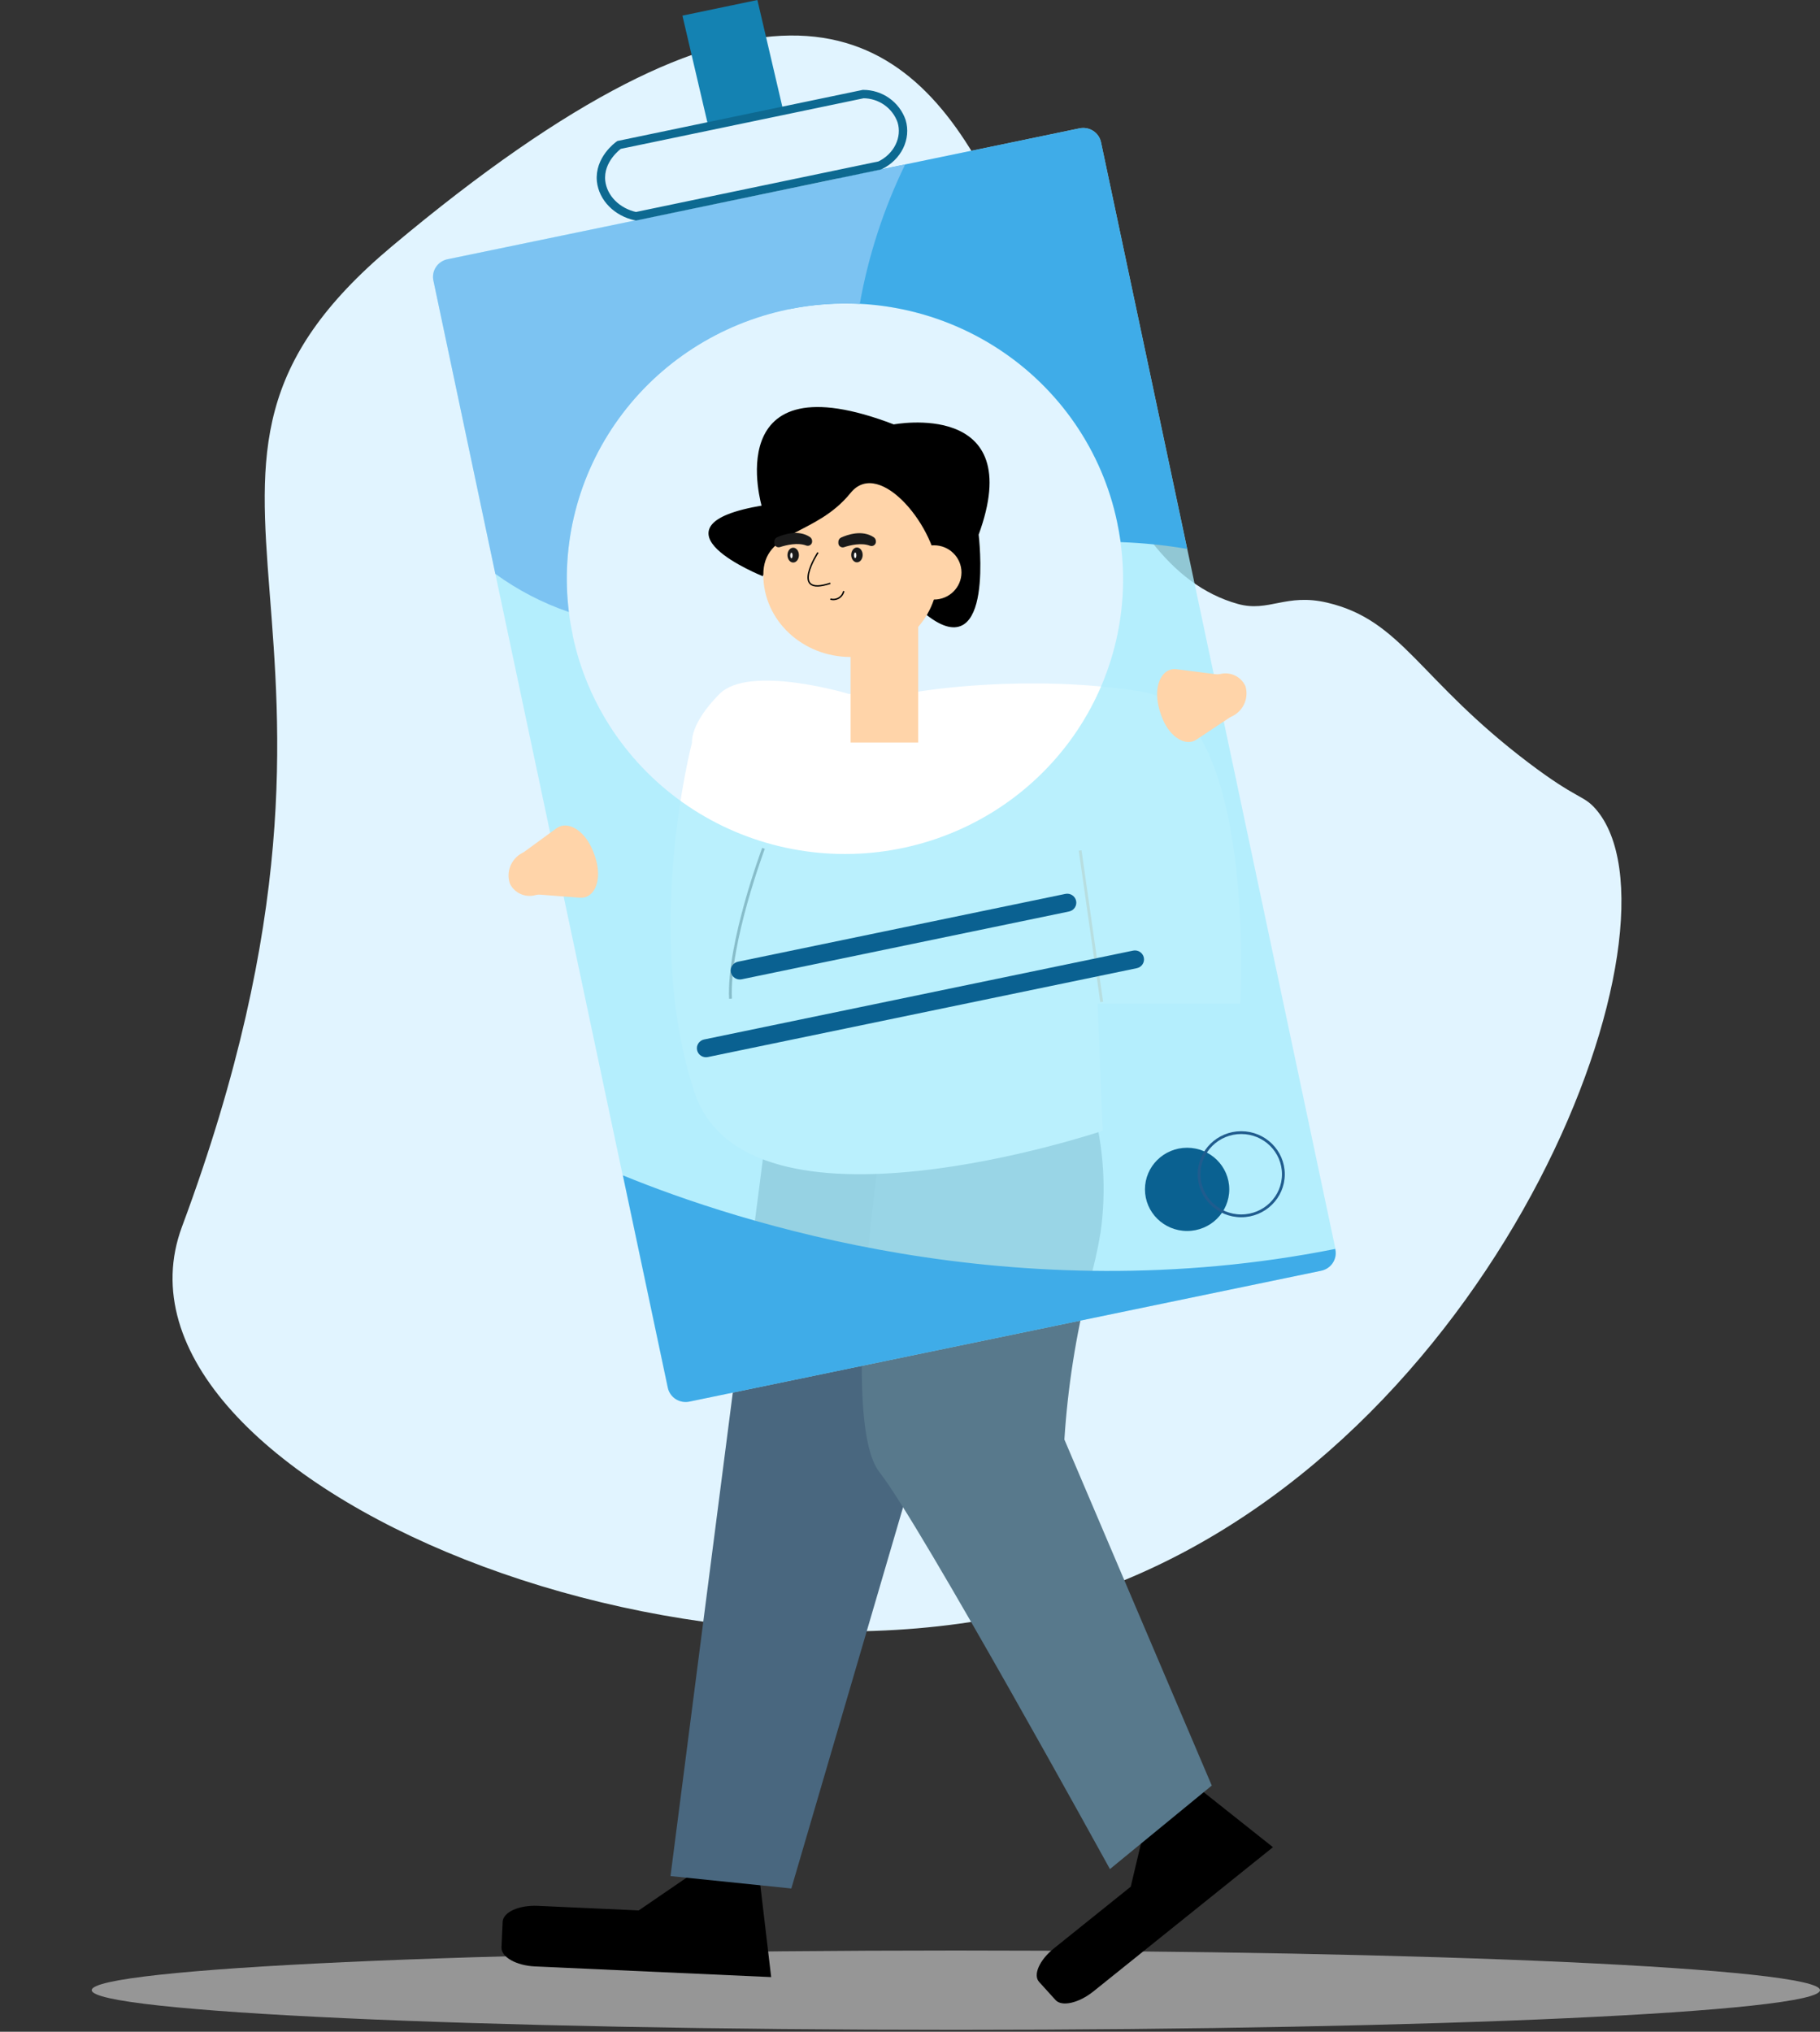 <svg width="473" height="528" viewBox="0 0 473 528" fill="none" xmlns="http://www.w3.org/2000/svg">
<rect x="0" y="0" width="473" height="528" fill="#333333" stroke="none"/>
<g clip-path="url(#clip0_548:1994)">
<path opacity="0.54" d="M248.42 527.493C372.452 527.493 473 522.879 473 517.186C473 511.494 372.452 506.879 248.42 506.879C124.387 506.879 23.839 511.494 23.839 517.186C23.839 522.879 124.387 527.493 248.42 527.493Z" fill="#EBEBEB"/>
<path d="M101.838 64.022C289.771 -93.614 249.528 136.982 321.742 156.956C329.753 159.177 334.221 154.082 344.957 156.619C364.445 161.224 368.649 176.526 397.144 198.132C410.034 207.91 411.46 206.517 414.713 210.248C440.217 239.587 391.469 371.051 290.432 411.363C186.695 452.751 22.817 384.556 47.303 318.77C107.045 158.219 30.076 124.209 101.838 64.022Z" fill="#E1F4FF"/>
<path d="M308.49 462.295L330.831 480.03L284.098 517.564C280.336 520.543 275.97 521.536 274.341 519.768L270.056 515.042C268.416 513.244 270.136 509.342 273.898 506.333L293.865 490.297L298.633 470.219" fill="black"/>
<path d="M196.979 484.647L200.419 513.79L139.061 511.02C134.133 510.792 130.22 508.567 130.33 506.055L130.632 499.432C130.743 496.92 134.837 495.053 139.765 495.271L165.998 496.463L184.104 484.071" fill="black"/>
<path d="M198.378 300.332L261.898 298.883L205.66 490.763L174.257 487.536L198.378 300.332Z" fill="#49677F"/>
<path d="M283.927 287.374C286.853 298.09 287.568 309.277 286.029 320.271C285.259 324.913 284.211 329.505 282.891 334.024C279.588 347.166 277.49 360.576 276.624 374.09C289.399 404.071 302.167 434.045 314.928 464.013L288.463 485.719C288.463 485.719 239.005 395.796 228.594 382.62C218.183 369.443 228.594 299.667 228.594 299.667L283.927 287.374Z" fill="#58798C"/>
<path d="M198.378 149.402C198.378 149.402 167.145 136.9 198.378 131.687C198.378 131.687 186.88 93.249 232.245 110.666C232.245 110.666 266.757 104.053 253.972 138.896C253.972 138.896 258.136 172.945 241.036 159.52" fill="black"/>
<path d="M198.378 149.402C198.378 149.402 167.145 136.9 198.378 131.687C198.378 131.687 186.88 93.249 232.245 110.666C232.245 110.666 266.757 104.053 253.972 138.896C253.972 138.896 258.136 172.945 241.036 159.52" stroke="black" stroke-width="0.727" stroke-miterlimit="10"/>
<path d="M220.658 180.342C220.658 180.342 194.747 172.528 186.981 180.342C179.216 188.157 179.85 192.953 179.85 192.953C179.85 192.953 166.914 242.204 180.413 283.651C193.912 325.097 286.562 293.858 286.562 293.858L285.275 260.822H322.341C322.341 260.822 326.817 184.543 296.782 179.737C266.747 174.931 238.633 179.737 238.633 179.737" fill="white"/>
<path d="M221.06 192.953H238.633V160.92H221.06V192.953Z" fill="#FFD4A9"/>
<path d="M198.377 149.402C198.377 161.178 208.537 170.731 221.07 170.731C233.603 170.731 243.752 161.178 243.752 149.402C243.752 137.625 228.664 118.719 221.07 128.083C211.846 139.492 198.377 137.625 198.377 149.402Z" fill="#FFD4A9"/>
<path d="M198.428 220.458C198.428 220.458 189.174 245.084 189.848 259.532" stroke="black" stroke-width="0.727" stroke-miterlimit="10"/>
<path d="M242.736 155.806C246.681 155.806 249.878 152.65 249.878 148.756C249.878 144.863 246.681 141.706 242.736 141.706C238.792 141.706 235.595 144.863 235.595 148.756C235.595 152.65 238.792 155.806 242.736 155.806Z" fill="#FFD4A9"/>
<path d="M286.321 260.385L280.718 221.024" stroke="#F2A36D" stroke-width="0.727" stroke-miterlimit="10"/>
<path d="M212.58 143.583C212.58 143.583 205.067 155.141 215.799 151.586" stroke="black" stroke-width="0.363" stroke-miterlimit="10"/>
<path d="M209.553 141.776C207.33 140.932 204.413 141.617 202.683 142.183C202.506 142.233 202.32 142.24 202.14 142.203C201.96 142.167 201.791 142.089 201.648 141.975C201.505 141.861 201.392 141.715 201.318 141.549C201.245 141.383 201.212 141.202 201.224 141.021V140.773C201.217 140.541 201.278 140.312 201.399 140.113C201.521 139.914 201.697 139.753 201.908 139.651C203.487 138.936 207.461 137.496 210.528 139.581C210.696 139.702 210.832 139.86 210.925 140.044C211.017 140.227 211.064 140.429 211.062 140.634C211.075 140.82 211.042 141.006 210.965 141.176C210.888 141.346 210.769 141.494 210.62 141.607C210.47 141.72 210.294 141.795 210.108 141.825C209.922 141.854 209.731 141.837 209.553 141.776Z" fill="#1A1A1A"/>
<path d="M226.099 141.825C223.896 140.971 220.999 141.657 219.279 142.223C219.108 142.263 218.93 142.263 218.759 142.224C218.587 142.184 218.428 142.106 218.292 141.995C218.157 141.885 218.049 141.745 217.978 141.586C217.906 141.427 217.873 141.254 217.881 141.081V140.842C217.874 140.609 217.934 140.378 218.055 140.178C218.176 139.977 218.353 139.815 218.565 139.71C220.124 138.995 224.067 137.566 227.115 139.641C227.28 139.764 227.413 139.923 227.504 140.106C227.594 140.289 227.641 140.49 227.638 140.693C227.652 140.882 227.618 141.071 227.539 141.243C227.459 141.415 227.337 141.564 227.184 141.677C227.03 141.79 226.85 141.863 226.661 141.889C226.471 141.915 226.278 141.893 226.099 141.825Z" fill="#1A1A1A"/>
<path d="M222.709 146.135C223.532 146.135 224.198 145.272 224.198 144.208C224.198 143.145 223.532 142.282 222.709 142.282C221.887 142.282 221.221 143.145 221.221 144.208C221.221 145.272 221.887 146.135 222.709 146.135Z" fill="#1A1A1A"/>
<path d="M222.257 145.043C222.424 145.043 222.559 144.714 222.559 144.308C222.559 143.902 222.424 143.573 222.257 143.573C222.09 143.573 221.955 143.902 221.955 144.308C221.955 144.714 222.09 145.043 222.257 145.043Z" fill="white"/>
<path d="M206.143 146.185C206.965 146.185 207.632 145.322 207.632 144.258C207.632 143.194 206.965 142.332 206.143 142.332C205.321 142.332 204.654 143.194 204.654 144.258C204.654 145.322 205.321 146.185 206.143 146.185Z" fill="#1A1A1A"/>
<path d="M205.68 145.092C205.847 145.092 205.982 144.763 205.982 144.357C205.982 143.952 205.847 143.623 205.68 143.623C205.513 143.623 205.378 143.952 205.378 144.357C205.378 144.763 205.513 145.092 205.68 145.092Z" fill="white"/>
<path d="M215.799 155.687C216.166 155.792 216.551 155.821 216.93 155.772C217.308 155.723 217.673 155.597 218 155.402C218.327 155.207 218.609 154.947 218.829 154.639C219.05 154.331 219.203 153.981 219.28 153.612" stroke="black" stroke-width="0.363" stroke-miterlimit="10"/>
<path d="M347.065 324.69V324.561L308.551 142.649L286.14 36.958C286.014 36.358 285.77 35.788 285.42 35.281C285.071 34.774 284.623 34.34 284.104 34.005C283.584 33.669 283.003 33.438 282.392 33.324C281.782 33.211 281.155 33.217 280.547 33.344L235.223 42.777L218.123 46.322L116.289 67.363C115.681 67.489 115.104 67.733 114.592 68.079C114.08 68.425 113.641 68.868 113.302 69.382C112.963 69.895 112.73 70.47 112.616 71.072C112.502 71.675 112.509 72.294 112.637 72.894L128.731 149.104L161.834 305.446L173.513 360.625C173.769 361.837 174.502 362.898 175.551 363.576C176.6 364.253 177.878 364.492 179.105 364.24L343.354 330.221C343.966 330.1 344.548 329.861 345.067 329.517C345.585 329.173 346.03 328.731 346.375 328.217C346.72 327.703 346.958 327.127 347.077 326.522C347.195 325.916 347.191 325.294 347.065 324.69ZM148.849 165.001C148.426 163.015 148.084 161.029 147.843 159.043C145.632 141.27 150.258 123.326 160.806 108.758C171.354 94.19 187.055 84.06 204.805 80.371L205.208 80.291C223.933 76.523 243.407 80.24 259.36 90.627C275.313 101.014 286.441 117.223 290.304 135.699C290.676 137.426 290.968 139.154 291.209 140.882C293.757 159.219 288.986 177.816 277.905 192.747C266.825 207.677 250.3 217.773 231.821 220.903C213.342 224.033 194.353 219.952 178.865 209.522C163.376 199.091 152.599 183.128 148.808 165.001H148.849Z" fill="#A9ECFC" fill-opacity="0.8"/>
<path d="M286.14 36.958L308.52 142.65C302.81 141.676 297.04 141.086 291.25 140.882C291.008 139.154 290.716 137.427 290.344 135.699C286.482 117.211 275.345 100.991 259.378 90.603C243.412 80.214 223.921 76.506 205.187 80.291L218.123 46.272L280.547 33.364C281.153 33.237 281.779 33.23 282.388 33.342C282.998 33.454 283.578 33.683 284.098 34.017C284.617 34.351 285.065 34.782 285.415 35.287C285.766 35.792 286.012 36.36 286.14 36.958Z" fill="#3FACE8"/>
<path d="M235.223 42.777C229.643 54.262 225.68 66.446 223.444 78.991C217.325 78.67 211.19 79.123 205.187 80.341L204.785 80.42C187.046 84.113 171.356 94.239 160.813 108.798C150.27 123.357 145.642 141.29 147.843 159.053C141.005 156.707 134.562 153.36 128.731 149.124L112.637 72.914C112.509 72.314 112.502 71.695 112.616 71.092C112.73 70.49 112.963 69.915 113.302 69.401C113.641 68.888 114.08 68.445 114.592 68.099C115.104 67.752 115.681 67.509 116.289 67.383L235.223 42.777Z" fill="#7CC3F2"/>
<path d="M276.872 232.3L191.787 249.923C190.51 250.188 189.691 251.425 189.959 252.686C190.227 253.947 191.48 254.755 192.758 254.491L277.843 236.867C279.12 236.602 279.939 235.365 279.671 234.104C279.403 232.843 278.149 232.035 276.872 232.3Z" fill="#0A6191"/>
<path d="M294.47 247.039L182.993 270.129C181.715 270.394 180.897 271.631 181.165 272.892C181.433 274.153 182.686 274.961 183.964 274.697L295.441 251.606C296.718 251.342 297.537 250.105 297.269 248.844C297.001 247.582 295.748 246.774 294.47 247.039Z" fill="#0A6191"/>
<path d="M203.558 28.747L184.074 32.798L177.355 4.061L196.839 0L203.558 28.747Z" fill="#1482B2"/>
<path d="M165.264 56.202C160.316 55.149 156.694 51.436 156.212 47.057C155.648 41.466 160.587 37.872 160.889 37.663L224.349 24.447C226.546 24.451 228.687 25.132 230.474 26.393C232.26 27.655 233.604 29.436 234.317 31.487C235.655 35.896 233.311 40.761 228.674 42.986L165.264 56.202Z" stroke="#0D6991" stroke-width="2.18" stroke-miterlimit="10"/>
<path d="M343.404 330.221L179.156 364.24C177.928 364.492 176.65 364.253 175.601 363.576C174.552 362.898 173.819 361.837 173.563 360.625L161.885 305.446C191.729 317.65 263.83 341.124 347.035 324.561V324.69C347.292 325.898 347.054 327.158 346.374 328.194C345.694 329.23 344.626 329.959 343.404 330.221Z" fill="#3FACE8"/>
<path d="M150.699 233.287C154.21 233.565 156.302 229.415 155.095 224.192L154.944 223.576C154.621 222.404 154.197 221.261 153.677 220.16C151.424 215.454 147.34 213.289 144.624 215.245L136.336 221.302C136.119 221.454 135.891 221.586 135.652 221.7C134.268 222.45 133.196 223.657 132.624 225.11C132.052 226.562 132.016 228.167 132.523 229.643C133.096 230.824 134.07 231.769 135.276 232.313C136.482 232.857 137.843 232.967 139.122 232.622C139.56 232.502 140.017 232.462 140.47 232.503L150.699 233.287Z" fill="#FFD4A9"/>
<path d="M305.744 173.908C302.254 173.471 299.97 177.532 300.946 182.795L301.067 183.411C301.33 184.599 301.701 185.762 302.173 186.886C304.185 191.692 308.208 194.035 310.955 192.199L319.504 186.519C319.727 186.375 319.963 186.252 320.208 186.151C321.619 185.463 322.741 184.308 323.379 182.887C324.017 181.467 324.13 179.871 323.699 178.376C323.175 177.177 322.243 176.195 321.064 175.602C319.884 175.009 318.532 174.842 317.241 175.129C316.796 175.228 316.337 175.252 315.883 175.199L305.744 173.908Z" fill="#FFD4A9"/>
<path d="M308.52 319.894C314.57 319.894 319.474 315.053 319.474 309.08C319.474 303.108 314.57 298.267 308.52 298.267C302.471 298.267 297.566 303.108 297.566 309.08C297.566 315.053 302.471 319.894 308.52 319.894Z" fill="#0A6191"/>
<path d="M322.582 315.962C328.632 315.962 333.536 311.12 333.536 305.148C333.536 299.176 328.632 294.335 322.582 294.335C316.533 294.335 311.628 299.176 311.628 305.148C311.628 311.12 316.533 315.962 322.582 315.962Z" stroke="#205C8E" stroke-width="0.727" stroke-miterlimit="10"/>
</g>
<defs>
<clipPath id="clip0_548:1994">
<rect width="473" height="527.493" fill="white"/>
</clipPath>
</defs>
</svg>
